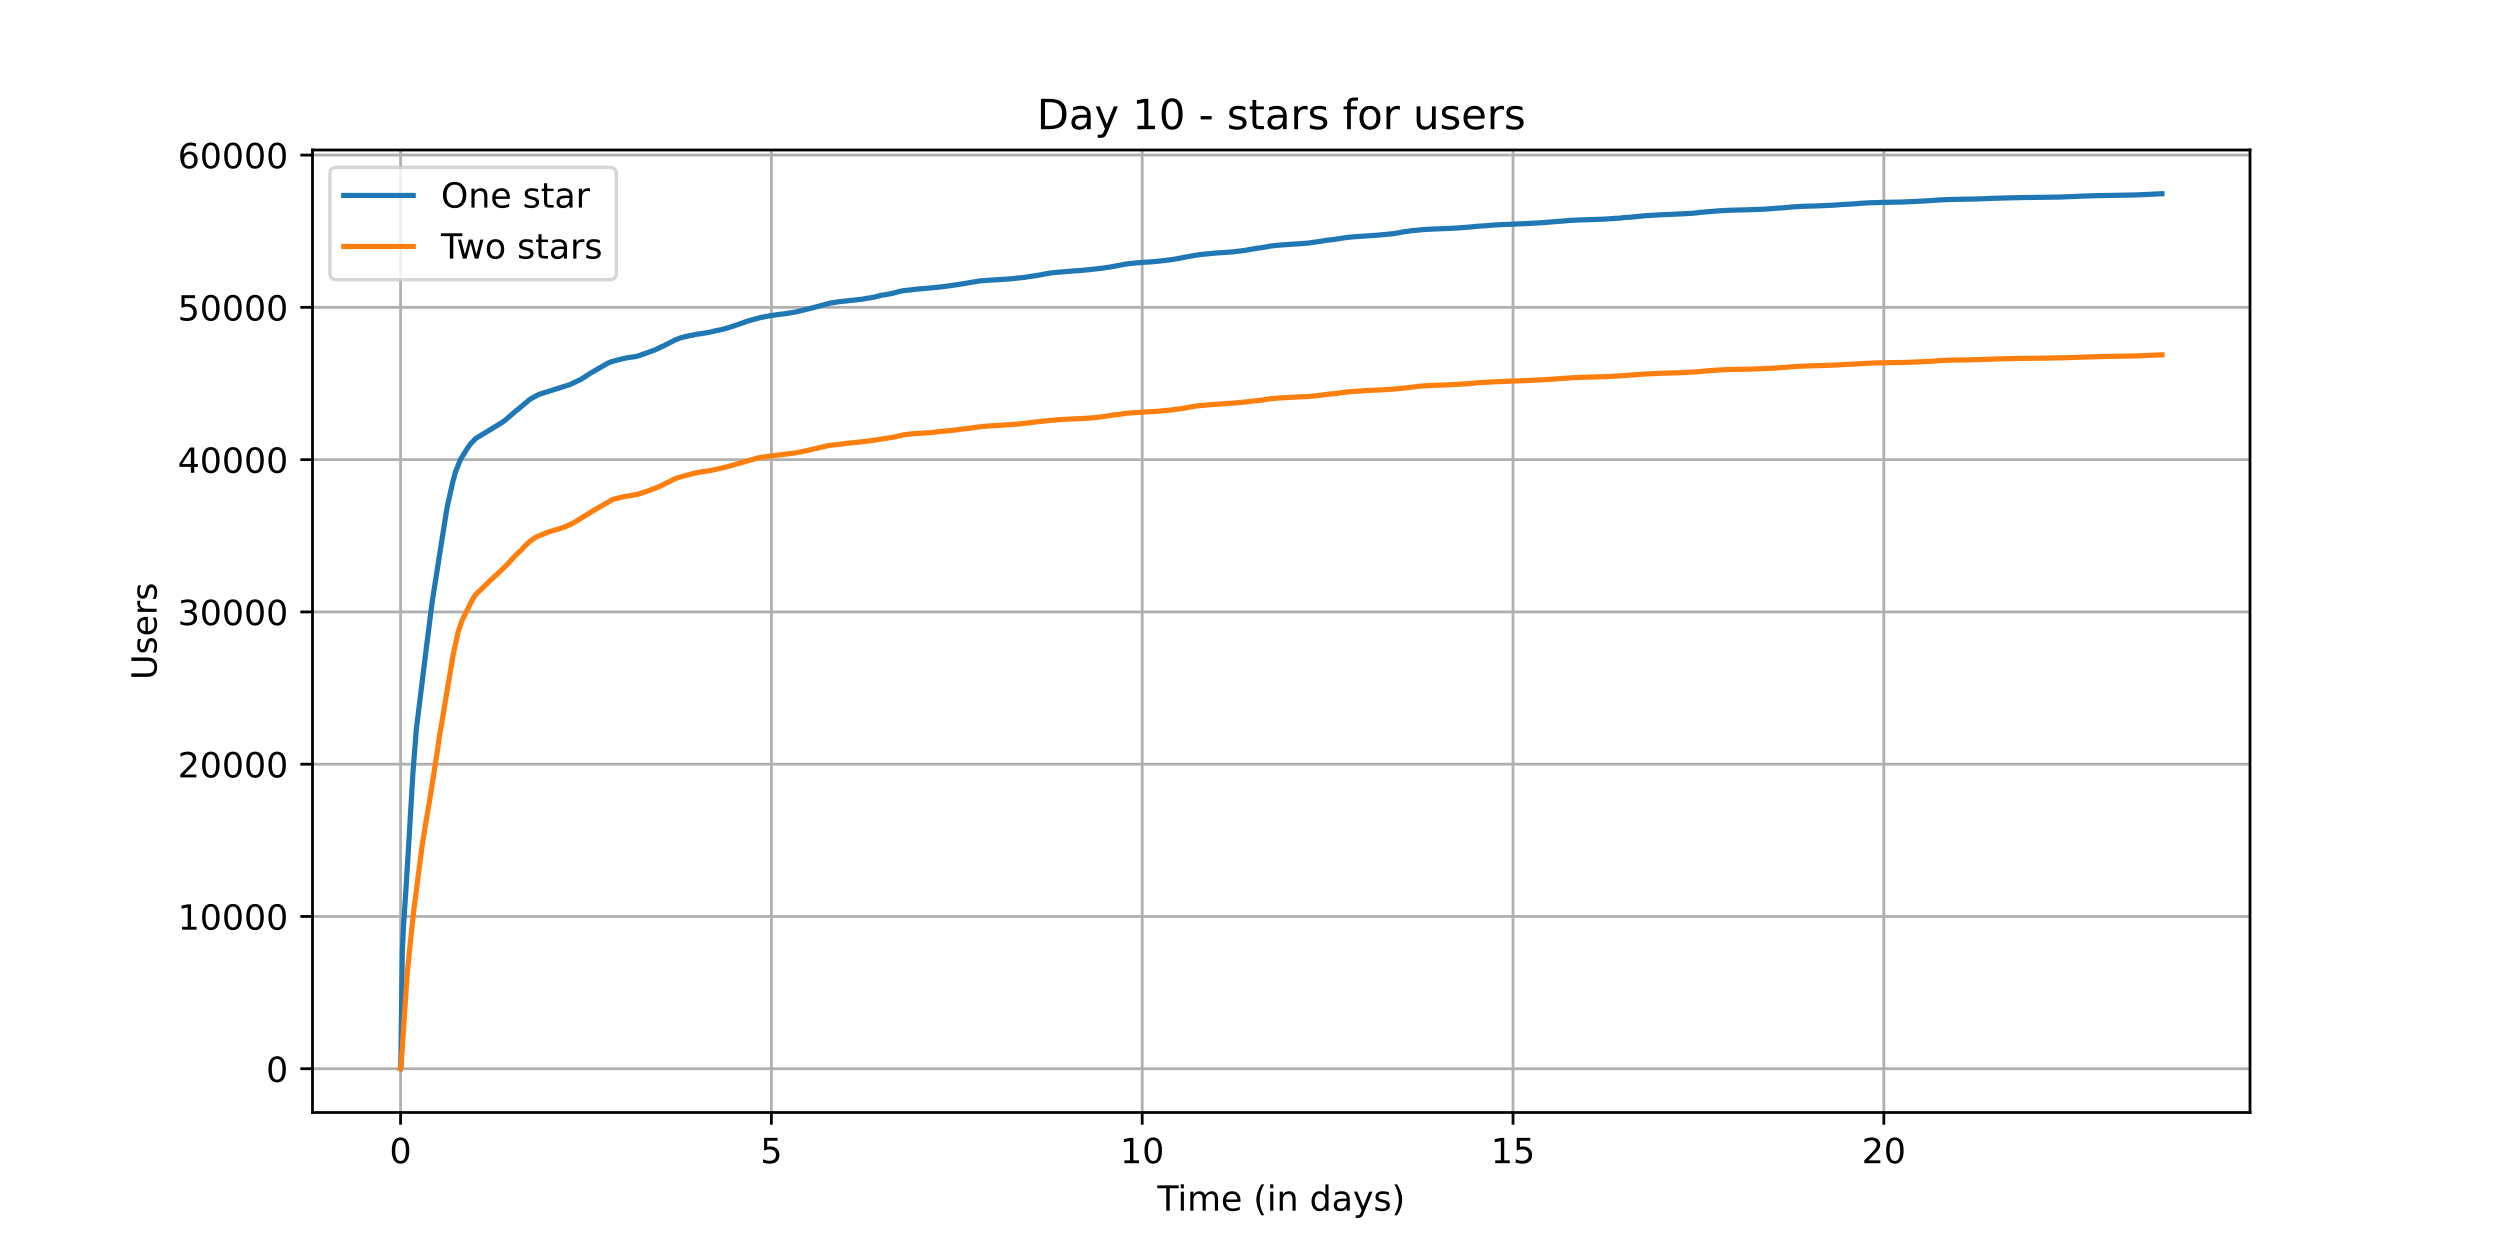 <?xml version="1.0" encoding="utf-8" standalone="no"?>
<!DOCTYPE svg PUBLIC "-//W3C//DTD SVG 1.1//EN"
  "http://www.w3.org/Graphics/SVG/1.1/DTD/svg11.dtd">
<!-- Created with matplotlib (https://matplotlib.org/) -->
<svg height="360pt" version="1.1" viewBox="0 0 720 360" width="720pt" xmlns="http://www.w3.org/2000/svg" xmlns:xlink="http://www.w3.org/1999/xlink">
 <defs>
  <style type="text/css">*{stroke-linecap:butt;stroke-linejoin:round;}</style>
 </defs>
 <g id="figure_1">
  <g id="patch_1">
   <path d="M 0 360 
L 720 360 
L 720 0 
L 0 0 
z
" style="fill:#ffffff;"/>
  </g>
  <g id="axes_1">
   <g id="patch_2">
    <path d="M 90 320.4 
L 648 320.4 
L 648 43.2 
L 90 43.2 
z
" style="fill:#ffffff;"/>
   </g>
   <g id="matplotlib.axis_1">
    <g id="xtick_1">
     <g id="line2d_1">
      <path clip-path="url(#p308993a34e)" d="M 115.364 320.4 
L 115.364 43.2 
" style="fill:none;stroke:#b0b0b0;stroke-linecap:square;stroke-width:0.8;"/>
     </g>
     <g id="line2d_2">
      <defs>
       <path d="M 0 0 
L 0 3.5 
" id="m583b9f201d" style="stroke:#000000;stroke-width:0.8;"/>
      </defs>
      <g>
       <use style="stroke:#000000;stroke-width:0.8;" x="115.364" xlink:href="#m583b9f201d" y="320.4"/>
      </g>
     </g>
     <g id="text_1">
      <!-- 0 -->
      <g transform="translate(112.182 334.998)scale(0.1 -0.1)">
       <defs>
        <path d="M 31.781 66.406 
Q 24.172 66.406 20.328 58.906 
Q 16.5 51.422 16.5 36.375 
Q 16.5 21.391 20.328 13.891 
Q 24.172 6.391 31.781 6.391 
Q 39.453 6.391 43.281 13.891 
Q 47.125 21.391 47.125 36.375 
Q 47.125 51.422 43.281 58.906 
Q 39.453 66.406 31.781 66.406 
z
M 31.781 74.219 
Q 44.047 74.219 50.516 64.516 
Q 56.984 54.828 56.984 36.375 
Q 56.984 17.969 50.516 8.266 
Q 44.047 -1.422 31.781 -1.422 
Q 19.531 -1.422 13.062 8.266 
Q 6.594 17.969 6.594 36.375 
Q 6.594 54.828 13.062 64.516 
Q 19.531 74.219 31.781 74.219 
z
" id="DejaVuSans-48"/>
       </defs>
       <use xlink:href="#DejaVuSans-48"/>
      </g>
     </g>
    </g>
    <g id="xtick_2">
     <g id="line2d_3">
      <path clip-path="url(#p308993a34e)" d="M 222.159 320.4 
L 222.159 43.2 
" style="fill:none;stroke:#b0b0b0;stroke-linecap:square;stroke-width:0.8;"/>
     </g>
     <g id="line2d_4">
      <g>
       <use style="stroke:#000000;stroke-width:0.8;" x="222.159" xlink:href="#m583b9f201d" y="320.4"/>
      </g>
     </g>
     <g id="text_2">
      <!-- 5 -->
      <g transform="translate(218.978 334.998)scale(0.1 -0.1)">
       <defs>
        <path d="M 10.797 72.906 
L 49.516 72.906 
L 49.516 64.594 
L 19.828 64.594 
L 19.828 46.734 
Q 21.969 47.469 24.109 47.828 
Q 26.266 48.188 28.422 48.188 
Q 40.625 48.188 47.75 41.5 
Q 54.891 34.812 54.891 23.391 
Q 54.891 11.625 47.562 5.094 
Q 40.234 -1.422 26.906 -1.422 
Q 22.312 -1.422 17.547 -0.641 
Q 12.797 0.141 7.719 1.703 
L 7.719 11.625 
Q 12.109 9.234 16.797 8.062 
Q 21.484 6.891 26.703 6.891 
Q 35.156 6.891 40.078 11.328 
Q 45.016 15.766 45.016 23.391 
Q 45.016 31 40.078 35.438 
Q 35.156 39.891 26.703 39.891 
Q 22.75 39.891 18.812 39.016 
Q 14.891 38.141 10.797 36.281 
z
" id="DejaVuSans-53"/>
       </defs>
       <use xlink:href="#DejaVuSans-53"/>
      </g>
     </g>
    </g>
    <g id="xtick_3">
     <g id="line2d_5">
      <path clip-path="url(#p308993a34e)" d="M 328.954 320.4 
L 328.954 43.2 
" style="fill:none;stroke:#b0b0b0;stroke-linecap:square;stroke-width:0.8;"/>
     </g>
     <g id="line2d_6">
      <g>
       <use style="stroke:#000000;stroke-width:0.8;" x="328.954" xlink:href="#m583b9f201d" y="320.4"/>
      </g>
     </g>
     <g id="text_3">
      <!-- 10 -->
      <g transform="translate(322.591 334.998)scale(0.1 -0.1)">
       <defs>
        <path d="M 12.406 8.297 
L 28.516 8.297 
L 28.516 63.922 
L 10.984 60.406 
L 10.984 69.391 
L 28.422 72.906 
L 38.281 72.906 
L 38.281 8.297 
L 54.391 8.297 
L 54.391 0 
L 12.406 0 
z
" id="DejaVuSans-49"/>
       </defs>
       <use xlink:href="#DejaVuSans-49"/>
       <use x="63.623" xlink:href="#DejaVuSans-48"/>
      </g>
     </g>
    </g>
    <g id="xtick_4">
     <g id="line2d_7">
      <path clip-path="url(#p308993a34e)" d="M 435.749 320.4 
L 435.749 43.2 
" style="fill:none;stroke:#b0b0b0;stroke-linecap:square;stroke-width:0.8;"/>
     </g>
     <g id="line2d_8">
      <g>
       <use style="stroke:#000000;stroke-width:0.8;" x="435.749" xlink:href="#m583b9f201d" y="320.4"/>
      </g>
     </g>
     <g id="text_4">
      <!-- 15 -->
      <g transform="translate(429.387 334.998)scale(0.1 -0.1)">
       <use xlink:href="#DejaVuSans-49"/>
       <use x="63.623" xlink:href="#DejaVuSans-53"/>
      </g>
     </g>
    </g>
    <g id="xtick_5">
     <g id="line2d_9">
      <path clip-path="url(#p308993a34e)" d="M 542.544 320.4 
L 542.544 43.2 
" style="fill:none;stroke:#b0b0b0;stroke-linecap:square;stroke-width:0.8;"/>
     </g>
     <g id="line2d_10">
      <g>
       <use style="stroke:#000000;stroke-width:0.8;" x="542.544" xlink:href="#m583b9f201d" y="320.4"/>
      </g>
     </g>
     <g id="text_5">
      <!-- 20 -->
      <g transform="translate(536.182 334.998)scale(0.1 -0.1)">
       <defs>
        <path d="M 19.188 8.297 
L 53.609 8.297 
L 53.609 0 
L 7.328 0 
L 7.328 8.297 
Q 12.938 14.109 22.625 23.891 
Q 32.328 33.688 34.812 36.531 
Q 39.547 41.844 41.422 45.531 
Q 43.312 49.219 43.312 52.781 
Q 43.312 58.594 39.234 62.25 
Q 35.156 65.922 28.609 65.922 
Q 23.969 65.922 18.812 64.312 
Q 13.672 62.703 7.812 59.422 
L 7.812 69.391 
Q 13.766 71.781 18.938 73 
Q 24.125 74.219 28.422 74.219 
Q 39.75 74.219 46.484 68.547 
Q 53.219 62.891 53.219 53.422 
Q 53.219 48.922 51.531 44.891 
Q 49.859 40.875 45.406 35.406 
Q 44.188 33.984 37.641 27.219 
Q 31.109 20.453 19.188 8.297 
z
" id="DejaVuSans-50"/>
       </defs>
       <use xlink:href="#DejaVuSans-50"/>
       <use x="63.623" xlink:href="#DejaVuSans-48"/>
      </g>
     </g>
    </g>
    <g id="text_6">
     <!-- Time (in days) -->
     <g transform="translate(333.327 348.677)scale(0.1 -0.1)">
      <defs>
       <path d="M -0.297 72.906 
L 61.375 72.906 
L 61.375 64.594 
L 35.5 64.594 
L 35.5 0 
L 25.594 0 
L 25.594 64.594 
L -0.297 64.594 
z
" id="DejaVuSans-84"/>
       <path d="M 9.422 54.688 
L 18.406 54.688 
L 18.406 0 
L 9.422 0 
z
M 9.422 75.984 
L 18.406 75.984 
L 18.406 64.594 
L 9.422 64.594 
z
" id="DejaVuSans-105"/>
       <path d="M 52 44.188 
Q 55.375 50.25 60.062 53.125 
Q 64.75 56 71.094 56 
Q 79.641 56 84.281 50.016 
Q 88.922 44.047 88.922 33.016 
L 88.922 0 
L 79.891 0 
L 79.891 32.719 
Q 79.891 40.578 77.094 44.375 
Q 74.312 48.188 68.609 48.188 
Q 61.625 48.188 57.562 43.547 
Q 53.516 38.922 53.516 30.906 
L 53.516 0 
L 44.484 0 
L 44.484 32.719 
Q 44.484 40.625 41.703 44.406 
Q 38.922 48.188 33.109 48.188 
Q 26.219 48.188 22.156 43.531 
Q 18.109 38.875 18.109 30.906 
L 18.109 0 
L 9.078 0 
L 9.078 54.688 
L 18.109 54.688 
L 18.109 46.188 
Q 21.188 51.219 25.484 53.609 
Q 29.781 56 35.688 56 
Q 41.656 56 45.828 52.969 
Q 50 49.953 52 44.188 
z
" id="DejaVuSans-109"/>
       <path d="M 56.203 29.594 
L 56.203 25.203 
L 14.891 25.203 
Q 15.484 15.922 20.484 11.062 
Q 25.484 6.203 34.422 6.203 
Q 39.594 6.203 44.453 7.469 
Q 49.312 8.734 54.109 11.281 
L 54.109 2.781 
Q 49.266 0.734 44.188 -0.344 
Q 39.109 -1.422 33.891 -1.422 
Q 20.797 -1.422 13.156 6.188 
Q 5.516 13.812 5.516 26.812 
Q 5.516 40.234 12.766 48.109 
Q 20.016 56 32.328 56 
Q 43.359 56 49.781 48.891 
Q 56.203 41.797 56.203 29.594 
z
M 47.219 32.234 
Q 47.125 39.594 43.094 43.984 
Q 39.062 48.391 32.422 48.391 
Q 24.906 48.391 20.391 44.141 
Q 15.875 39.891 15.188 32.172 
z
" id="DejaVuSans-101"/>
       <path id="DejaVuSans-32"/>
       <path d="M 31 75.875 
Q 24.469 64.656 21.281 53.656 
Q 18.109 42.672 18.109 31.391 
Q 18.109 20.125 21.312 9.062 
Q 24.516 -2 31 -13.188 
L 23.188 -13.188 
Q 15.875 -1.703 12.234 9.375 
Q 8.594 20.453 8.594 31.391 
Q 8.594 42.281 12.203 53.312 
Q 15.828 64.359 23.188 75.875 
z
" id="DejaVuSans-40"/>
       <path d="M 54.891 33.016 
L 54.891 0 
L 45.906 0 
L 45.906 32.719 
Q 45.906 40.484 42.875 44.328 
Q 39.844 48.188 33.797 48.188 
Q 26.516 48.188 22.312 43.547 
Q 18.109 38.922 18.109 30.906 
L 18.109 0 
L 9.078 0 
L 9.078 54.688 
L 18.109 54.688 
L 18.109 46.188 
Q 21.344 51.125 25.703 53.562 
Q 30.078 56 35.797 56 
Q 45.219 56 50.047 50.172 
Q 54.891 44.344 54.891 33.016 
z
" id="DejaVuSans-110"/>
       <path d="M 45.406 46.391 
L 45.406 75.984 
L 54.391 75.984 
L 54.391 0 
L 45.406 0 
L 45.406 8.203 
Q 42.578 3.328 38.25 0.953 
Q 33.938 -1.422 27.875 -1.422 
Q 17.969 -1.422 11.734 6.484 
Q 5.516 14.406 5.516 27.297 
Q 5.516 40.188 11.734 48.094 
Q 17.969 56 27.875 56 
Q 33.938 56 38.25 53.625 
Q 42.578 51.266 45.406 46.391 
z
M 14.797 27.297 
Q 14.797 17.391 18.875 11.75 
Q 22.953 6.109 30.078 6.109 
Q 37.203 6.109 41.297 11.75 
Q 45.406 17.391 45.406 27.297 
Q 45.406 37.203 41.297 42.844 
Q 37.203 48.484 30.078 48.484 
Q 22.953 48.484 18.875 42.844 
Q 14.797 37.203 14.797 27.297 
z
" id="DejaVuSans-100"/>
       <path d="M 34.281 27.484 
Q 23.391 27.484 19.188 25 
Q 14.984 22.516 14.984 16.5 
Q 14.984 11.719 18.141 8.906 
Q 21.297 6.109 26.703 6.109 
Q 34.188 6.109 38.703 11.406 
Q 43.219 16.703 43.219 25.484 
L 43.219 27.484 
z
M 52.203 31.203 
L 52.203 0 
L 43.219 0 
L 43.219 8.297 
Q 40.141 3.328 35.547 0.953 
Q 30.953 -1.422 24.312 -1.422 
Q 15.922 -1.422 10.953 3.297 
Q 6 8.016 6 15.922 
Q 6 25.141 12.172 29.828 
Q 18.359 34.516 30.609 34.516 
L 43.219 34.516 
L 43.219 35.406 
Q 43.219 41.609 39.141 45 
Q 35.062 48.391 27.688 48.391 
Q 23 48.391 18.547 47.266 
Q 14.109 46.141 10.016 43.891 
L 10.016 52.203 
Q 14.938 54.109 19.578 55.047 
Q 24.219 56 28.609 56 
Q 40.484 56 46.344 49.844 
Q 52.203 43.703 52.203 31.203 
z
" id="DejaVuSans-97"/>
       <path d="M 32.172 -5.078 
Q 28.375 -14.844 24.75 -17.812 
Q 21.141 -20.797 15.094 -20.797 
L 7.906 -20.797 
L 7.906 -13.281 
L 13.188 -13.281 
Q 16.891 -13.281 18.938 -11.516 
Q 21 -9.766 23.484 -3.219 
L 25.094 0.875 
L 2.984 54.688 
L 12.5 54.688 
L 29.594 11.922 
L 46.688 54.688 
L 56.203 54.688 
z
" id="DejaVuSans-121"/>
       <path d="M 44.281 53.078 
L 44.281 44.578 
Q 40.484 46.531 36.375 47.5 
Q 32.281 48.484 27.875 48.484 
Q 21.188 48.484 17.844 46.438 
Q 14.5 44.391 14.5 40.281 
Q 14.5 37.156 16.891 35.375 
Q 19.281 33.594 26.516 31.984 
L 29.594 31.297 
Q 39.156 29.25 43.188 25.516 
Q 47.219 21.781 47.219 15.094 
Q 47.219 7.469 41.188 3.016 
Q 35.156 -1.422 24.609 -1.422 
Q 20.219 -1.422 15.453 -0.562 
Q 10.688 0.297 5.422 2 
L 5.422 11.281 
Q 10.406 8.688 15.234 7.391 
Q 20.062 6.109 24.812 6.109 
Q 31.156 6.109 34.562 8.281 
Q 37.984 10.453 37.984 14.406 
Q 37.984 18.062 35.516 20.016 
Q 33.062 21.969 24.703 23.781 
L 21.578 24.516 
Q 13.234 26.266 9.516 29.906 
Q 5.812 33.547 5.812 39.891 
Q 5.812 47.609 11.281 51.797 
Q 16.75 56 26.812 56 
Q 31.781 56 36.172 55.266 
Q 40.578 54.547 44.281 53.078 
z
" id="DejaVuSans-115"/>
       <path d="M 8.016 75.875 
L 15.828 75.875 
Q 23.141 64.359 26.781 53.312 
Q 30.422 42.281 30.422 31.391 
Q 30.422 20.453 26.781 9.375 
Q 23.141 -1.703 15.828 -13.188 
L 8.016 -13.188 
Q 14.5 -2 17.703 9.062 
Q 20.906 20.125 20.906 31.391 
Q 20.906 42.672 17.703 53.656 
Q 14.5 64.656 8.016 75.875 
z
" id="DejaVuSans-41"/>
      </defs>
      <use xlink:href="#DejaVuSans-84"/>
      <use x="57.959" xlink:href="#DejaVuSans-105"/>
      <use x="85.742" xlink:href="#DejaVuSans-109"/>
      <use x="183.154" xlink:href="#DejaVuSans-101"/>
      <use x="244.678" xlink:href="#DejaVuSans-32"/>
      <use x="276.465" xlink:href="#DejaVuSans-40"/>
      <use x="315.479" xlink:href="#DejaVuSans-105"/>
      <use x="343.262" xlink:href="#DejaVuSans-110"/>
      <use x="406.641" xlink:href="#DejaVuSans-32"/>
      <use x="438.428" xlink:href="#DejaVuSans-100"/>
      <use x="501.904" xlink:href="#DejaVuSans-97"/>
      <use x="563.184" xlink:href="#DejaVuSans-121"/>
      <use x="622.363" xlink:href="#DejaVuSans-115"/>
      <use x="674.463" xlink:href="#DejaVuSans-41"/>
     </g>
    </g>
   </g>
   <g id="matplotlib.axis_2">
    <g id="ytick_1">
     <g id="line2d_11">
      <path clip-path="url(#p308993a34e)" d="M 90 307.8 
L 648 307.8 
" style="fill:none;stroke:#b0b0b0;stroke-linecap:square;stroke-width:0.8;"/>
     </g>
     <g id="line2d_12">
      <defs>
       <path d="M 0 0 
L -3.5 0 
" id="md555e254e6" style="stroke:#000000;stroke-width:0.8;"/>
      </defs>
      <g>
       <use style="stroke:#000000;stroke-width:0.8;" x="90" xlink:href="#md555e254e6" y="307.8"/>
      </g>
     </g>
     <g id="text_7">
      <!-- 0 -->
      <g transform="translate(76.638 311.599)scale(0.1 -0.1)">
       <use xlink:href="#DejaVuSans-48"/>
      </g>
     </g>
    </g>
    <g id="ytick_2">
     <g id="line2d_13">
      <path clip-path="url(#p308993a34e)" d="M 90 263.943 
L 648 263.943 
" style="fill:none;stroke:#b0b0b0;stroke-linecap:square;stroke-width:0.8;"/>
     </g>
     <g id="line2d_14">
      <g>
       <use style="stroke:#000000;stroke-width:0.8;" x="90" xlink:href="#md555e254e6" y="263.943"/>
      </g>
     </g>
     <g id="text_8">
      <!-- 10000 -->
      <g transform="translate(51.188 267.743)scale(0.1 -0.1)">
       <use xlink:href="#DejaVuSans-49"/>
       <use x="63.623" xlink:href="#DejaVuSans-48"/>
       <use x="127.246" xlink:href="#DejaVuSans-48"/>
       <use x="190.869" xlink:href="#DejaVuSans-48"/>
       <use x="254.492" xlink:href="#DejaVuSans-48"/>
      </g>
     </g>
    </g>
    <g id="ytick_3">
     <g id="line2d_15">
      <path clip-path="url(#p308993a34e)" d="M 90 220.087 
L 648 220.087 
" style="fill:none;stroke:#b0b0b0;stroke-linecap:square;stroke-width:0.8;"/>
     </g>
     <g id="line2d_16">
      <g>
       <use style="stroke:#000000;stroke-width:0.8;" x="90" xlink:href="#md555e254e6" y="220.087"/>
      </g>
     </g>
     <g id="text_9">
      <!-- 20000 -->
      <g transform="translate(51.188 223.886)scale(0.1 -0.1)">
       <use xlink:href="#DejaVuSans-50"/>
       <use x="63.623" xlink:href="#DejaVuSans-48"/>
       <use x="127.246" xlink:href="#DejaVuSans-48"/>
       <use x="190.869" xlink:href="#DejaVuSans-48"/>
       <use x="254.492" xlink:href="#DejaVuSans-48"/>
      </g>
     </g>
    </g>
    <g id="ytick_4">
     <g id="line2d_17">
      <path clip-path="url(#p308993a34e)" d="M 90 176.23 
L 648 176.23 
" style="fill:none;stroke:#b0b0b0;stroke-linecap:square;stroke-width:0.8;"/>
     </g>
     <g id="line2d_18">
      <g>
       <use style="stroke:#000000;stroke-width:0.8;" x="90" xlink:href="#md555e254e6" y="176.23"/>
      </g>
     </g>
     <g id="text_10">
      <!-- 30000 -->
      <g transform="translate(51.188 180.029)scale(0.1 -0.1)">
       <defs>
        <path d="M 40.578 39.312 
Q 47.656 37.797 51.625 33 
Q 55.609 28.219 55.609 21.188 
Q 55.609 10.406 48.188 4.484 
Q 40.766 -1.422 27.094 -1.422 
Q 22.516 -1.422 17.656 -0.516 
Q 12.797 0.391 7.625 2.203 
L 7.625 11.719 
Q 11.719 9.328 16.594 8.109 
Q 21.484 6.891 26.812 6.891 
Q 36.078 6.891 40.938 10.547 
Q 45.797 14.203 45.797 21.188 
Q 45.797 27.641 41.281 31.266 
Q 36.766 34.906 28.719 34.906 
L 20.219 34.906 
L 20.219 43.016 
L 29.109 43.016 
Q 36.375 43.016 40.234 45.922 
Q 44.094 48.828 44.094 54.297 
Q 44.094 59.906 40.109 62.906 
Q 36.141 65.922 28.719 65.922 
Q 24.656 65.922 20.016 65.031 
Q 15.375 64.156 9.812 62.312 
L 9.812 71.094 
Q 15.438 72.656 20.344 73.438 
Q 25.25 74.219 29.594 74.219 
Q 40.828 74.219 47.359 69.109 
Q 53.906 64.016 53.906 55.328 
Q 53.906 49.266 50.438 45.094 
Q 46.969 40.922 40.578 39.312 
z
" id="DejaVuSans-51"/>
       </defs>
       <use xlink:href="#DejaVuSans-51"/>
       <use x="63.623" xlink:href="#DejaVuSans-48"/>
       <use x="127.246" xlink:href="#DejaVuSans-48"/>
       <use x="190.869" xlink:href="#DejaVuSans-48"/>
       <use x="254.492" xlink:href="#DejaVuSans-48"/>
      </g>
     </g>
    </g>
    <g id="ytick_5">
     <g id="line2d_19">
      <path clip-path="url(#p308993a34e)" d="M 90 132.374 
L 648 132.374 
" style="fill:none;stroke:#b0b0b0;stroke-linecap:square;stroke-width:0.8;"/>
     </g>
     <g id="line2d_20">
      <g>
       <use style="stroke:#000000;stroke-width:0.8;" x="90" xlink:href="#md555e254e6" y="132.374"/>
      </g>
     </g>
     <g id="text_11">
      <!-- 40000 -->
      <g transform="translate(51.188 136.173)scale(0.1 -0.1)">
       <defs>
        <path d="M 37.797 64.312 
L 12.891 25.391 
L 37.797 25.391 
z
M 35.203 72.906 
L 47.609 72.906 
L 47.609 25.391 
L 58.016 25.391 
L 58.016 17.188 
L 47.609 17.188 
L 47.609 0 
L 37.797 0 
L 37.797 17.188 
L 4.891 17.188 
L 4.891 26.703 
z
" id="DejaVuSans-52"/>
       </defs>
       <use xlink:href="#DejaVuSans-52"/>
       <use x="63.623" xlink:href="#DejaVuSans-48"/>
       <use x="127.246" xlink:href="#DejaVuSans-48"/>
       <use x="190.869" xlink:href="#DejaVuSans-48"/>
       <use x="254.492" xlink:href="#DejaVuSans-48"/>
      </g>
     </g>
    </g>
    <g id="ytick_6">
     <g id="line2d_21">
      <path clip-path="url(#p308993a34e)" d="M 90 88.517 
L 648 88.517 
" style="fill:none;stroke:#b0b0b0;stroke-linecap:square;stroke-width:0.8;"/>
     </g>
     <g id="line2d_22">
      <g>
       <use style="stroke:#000000;stroke-width:0.8;" x="90" xlink:href="#md555e254e6" y="88.517"/>
      </g>
     </g>
     <g id="text_12">
      <!-- 50000 -->
      <g transform="translate(51.188 92.316)scale(0.1 -0.1)">
       <use xlink:href="#DejaVuSans-53"/>
       <use x="63.623" xlink:href="#DejaVuSans-48"/>
       <use x="127.246" xlink:href="#DejaVuSans-48"/>
       <use x="190.869" xlink:href="#DejaVuSans-48"/>
       <use x="254.492" xlink:href="#DejaVuSans-48"/>
      </g>
     </g>
    </g>
    <g id="ytick_7">
     <g id="line2d_23">
      <path clip-path="url(#p308993a34e)" d="M 90 44.66 
L 648 44.66 
" style="fill:none;stroke:#b0b0b0;stroke-linecap:square;stroke-width:0.8;"/>
     </g>
     <g id="line2d_24">
      <g>
       <use style="stroke:#000000;stroke-width:0.8;" x="90" xlink:href="#md555e254e6" y="44.66"/>
      </g>
     </g>
     <g id="text_13">
      <!-- 60000 -->
      <g transform="translate(51.188 48.46)scale(0.1 -0.1)">
       <defs>
        <path d="M 33.016 40.375 
Q 26.375 40.375 22.484 35.828 
Q 18.609 31.297 18.609 23.391 
Q 18.609 15.531 22.484 10.953 
Q 26.375 6.391 33.016 6.391 
Q 39.656 6.391 43.531 10.953 
Q 47.406 15.531 47.406 23.391 
Q 47.406 31.297 43.531 35.828 
Q 39.656 40.375 33.016 40.375 
z
M 52.594 71.297 
L 52.594 62.312 
Q 48.875 64.062 45.094 64.984 
Q 41.312 65.922 37.594 65.922 
Q 27.828 65.922 22.672 59.328 
Q 17.531 52.734 16.797 39.406 
Q 19.672 43.656 24.016 45.922 
Q 28.375 48.188 33.594 48.188 
Q 44.578 48.188 50.953 41.516 
Q 57.328 34.859 57.328 23.391 
Q 57.328 12.156 50.688 5.359 
Q 44.047 -1.422 33.016 -1.422 
Q 20.359 -1.422 13.672 8.266 
Q 6.984 17.969 6.984 36.375 
Q 6.984 53.656 15.188 63.938 
Q 23.391 74.219 37.203 74.219 
Q 40.922 74.219 44.703 73.484 
Q 48.484 72.75 52.594 71.297 
z
" id="DejaVuSans-54"/>
       </defs>
       <use xlink:href="#DejaVuSans-54"/>
       <use x="63.623" xlink:href="#DejaVuSans-48"/>
       <use x="127.246" xlink:href="#DejaVuSans-48"/>
       <use x="190.869" xlink:href="#DejaVuSans-48"/>
       <use x="254.492" xlink:href="#DejaVuSans-48"/>
      </g>
     </g>
    </g>
    <g id="text_14">
     <!-- Users -->
     <g transform="translate(45.108 195.801)rotate(-90)scale(0.1 -0.1)">
      <defs>
       <path d="M 8.688 72.906 
L 18.609 72.906 
L 18.609 28.609 
Q 18.609 16.891 22.844 11.734 
Q 27.094 6.594 36.625 6.594 
Q 46.094 6.594 50.344 11.734 
Q 54.594 16.891 54.594 28.609 
L 54.594 72.906 
L 64.5 72.906 
L 64.5 27.391 
Q 64.5 13.141 57.438 5.859 
Q 50.391 -1.422 36.625 -1.422 
Q 22.797 -1.422 15.734 5.859 
Q 8.688 13.141 8.688 27.391 
z
" id="DejaVuSans-85"/>
       <path d="M 41.109 46.297 
Q 39.594 47.172 37.812 47.578 
Q 36.031 48 33.891 48 
Q 26.266 48 22.188 43.047 
Q 18.109 38.094 18.109 28.812 
L 18.109 0 
L 9.078 0 
L 9.078 54.688 
L 18.109 54.688 
L 18.109 46.188 
Q 20.953 51.172 25.484 53.578 
Q 30.031 56 36.531 56 
Q 37.453 56 38.578 55.875 
Q 39.703 55.766 41.062 55.516 
z
" id="DejaVuSans-114"/>
      </defs>
      <use xlink:href="#DejaVuSans-85"/>
      <use x="73.193" xlink:href="#DejaVuSans-115"/>
      <use x="125.293" xlink:href="#DejaVuSans-101"/>
      <use x="186.816" xlink:href="#DejaVuSans-114"/>
      <use x="227.93" xlink:href="#DejaVuSans-115"/>
     </g>
    </g>
   </g>
   <g id="line2d_25">
    <path clip-path="url(#p308993a34e)" d="M 115.364 307.8 
L 115.404 307.712 
L 115.448 305.748 
L 115.86 274.258 
L 116.213 266.759 
L 116.889 256.589 
L 117.833 241.037 
L 118.939 222.402 
L 119.898 210.074 
L 122.956 185.234 
L 123.162 183.651 
L 124.502 173.108 
L 128.693 146.539 
L 128.885 145.557 
L 130.429 138.667 
L 131.21 135.843 
L 132.577 132.439 
L 132.695 132.198 
L 134.107 129.918 
L 134.548 129.22 
L 135.284 128.137 
L 135.857 127.475 
L 136.151 127.177 
L 136.327 127.023 
L 136.93 126.33 
L 144.108 121.962 
L 144.328 121.826 
L 144.637 121.62 
L 144.887 121.431 
L 145.254 121.212 
L 148.782 118.173 
L 148.958 118.063 
L 149.487 117.647 
L 149.649 117.497 
L 152.502 115.103 
L 152.664 115.015 
L 152.869 114.844 
L 154.973 113.704 
L 155.237 113.599 
L 155.796 113.384 
L 156.222 113.278 
L 156.399 113.208 
L 164.088 110.783 
L 165.131 110.283 
L 165.91 109.941 
L 166.234 109.73 
L 166.91 109.454 
L 167.16 109.349 
L 169.483 107.849 
L 169.791 107.638 
L 169.924 107.538 
L 170.188 107.393 
L 175.039 104.604 
L 175.994 104.213 
L 176.2 104.134 
L 179.523 103.266 
L 180.082 103.161 
L 180.405 103.091 
L 180.905 102.985 
L 181.184 102.946 
L 181.904 102.845 
L 182.801 102.74 
L 183.139 102.665 
L 183.58 102.556 
L 183.757 102.512 
L 186.02 101.718 
L 186.52 101.542 
L 186.873 101.433 
L 187.946 101.007 
L 188.225 100.902 
L 188.608 100.801 
L 188.77 100.722 
L 188.961 100.613 
L 189.652 100.293 
L 190.24 100.003 
L 190.607 99.819 
L 191.489 99.45 
L 191.798 99.249 
L 192.43 98.951 
L 192.856 98.714 
L 194.106 98.095 
L 194.311 97.99 
L 194.605 97.867 
L 195.443 97.512 
L 195.679 97.402 
L 196.046 97.293 
L 196.399 97.209 
L 196.84 97.104 
L 197.104 97.008 
L 198.648 96.657 
L 199.398 96.552 
L 199.809 96.429 
L 200.368 96.323 
L 200.559 96.288 
L 201.235 96.179 
L 201.514 96.139 
L 202.308 96.034 
L 202.587 95.995 
L 203.513 95.828 
L 204.16 95.718 
L 205.895 95.31 
L 206.453 95.201 
L 207.806 94.916 
L 208.293 94.806 
L 208.69 94.692 
L 209.028 94.582 
L 209.484 94.438 
L 209.954 94.328 
L 212.629 93.429 
L 212.923 93.311 
L 213.247 93.201 
L 215.158 92.53 
L 215.379 92.438 
L 218.717 91.548 
L 219.07 91.438 
L 219.937 91.289 
L 220.393 91.184 
L 220.702 91.122 
L 221.378 91.021 
L 221.642 90.929 
L 222.598 90.819 
L 222.848 90.793 
L 223.48 90.688 
L 223.701 90.64 
L 224.407 90.539 
L 225.497 90.429 
L 226.277 90.311 
L 227.041 90.197 
L 227.702 90.096 
L 227.923 90.048 
L 228.673 89.938 
L 229.246 89.837 
L 229.408 89.802 
L 229.805 89.692 
L 231.819 89.201 
L 232.201 89.096 
L 232.583 88.995 
L 233.979 88.688 
L 234.347 88.583 
L 234.803 88.434 
L 235.288 88.324 
L 239.244 87.25 
L 240.17 87.14 
L 240.479 87.083 
L 241.038 86.978 
L 241.303 86.947 
L 242.096 86.837 
L 242.684 86.776 
L 243.86 86.666 
L 244.61 86.557 
L 245.8 86.447 
L 246.344 86.399 
L 247.241 86.289 
L 247.829 86.228 
L 248.564 86.127 
L 248.77 86.083 
L 249.255 85.982 
L 249.461 85.934 
L 250.386 85.824 
L 251.534 85.601 
L 252.092 85.495 
L 252.431 85.416 
L 252.798 85.307 
L 253.033 85.241 
L 253.415 85.131 
L 253.754 85.052 
L 254.533 84.943 
L 255.577 84.75 
L 256.268 84.644 
L 256.459 84.614 
L 256.901 84.504 
L 259.503 83.838 
L 260.489 83.662 
L 261.68 83.557 
L 261.93 83.531 
L 262.709 83.421 
L 263.341 83.346 
L 264.252 83.237 
L 264.752 83.202 
L 266.09 83.092 
L 266.59 83.057 
L 267.767 82.947 
L 268.017 82.925 
L 269.281 82.816 
L 269.928 82.737 
L 270.987 82.627 
L 271.545 82.574 
L 272.28 82.465 
L 272.986 82.368 
L 273.809 82.259 
L 274.647 82.123 
L 275.47 82.017 
L 275.735 81.982 
L 276.337 81.873 
L 276.617 81.833 
L 277.381 81.724 
L 277.719 81.649 
L 278.44 81.548 
L 278.955 81.439 
L 279.234 81.399 
L 280.146 81.237 
L 280.955 81.132 
L 281.279 81.066 
L 281.941 80.956 
L 282.646 80.86 
L 284.204 80.75 
L 284.439 80.732 
L 286.115 80.623 
L 286.585 80.597 
L 288.232 80.487 
L 288.482 80.465 
L 290.524 80.355 
L 291.142 80.285 
L 292.348 80.175 
L 293.038 80.083 
L 294.112 79.974 
L 294.582 79.947 
L 295.302 79.838 
L 296.154 79.693 
L 296.845 79.588 
L 297.095 79.562 
L 297.816 79.452 
L 298.639 79.316 
L 299.433 79.211 
L 299.625 79.154 
L 300.213 79.053 
L 300.448 78.983 
L 301.066 78.873 
L 301.948 78.724 
L 302.669 78.619 
L 302.963 78.57 
L 304.095 78.461 
L 304.683 78.399 
L 306.154 78.29 
L 306.742 78.228 
L 308.168 78.127 
L 308.373 78.092 
L 309.741 77.983 
L 310.182 77.965 
L 311.769 77.855 
L 312.416 77.777 
L 313.724 77.667 
L 314.489 77.553 
L 315.665 77.448 
L 315.959 77.399 
L 316.561 77.334 
L 317.561 77.224 
L 318.399 77.084 
L 319.325 76.974 
L 319.619 76.926 
L 320.178 76.816 
L 320.486 76.759 
L 321.074 76.649 
L 322.118 76.456 
L 322.721 76.347 
L 323.911 76.101 
L 324.69 75.996 
L 324.97 75.956 
L 325.602 75.882 
L 326.66 75.772 
L 327.248 75.711 
L 328.748 75.601 
L 329.35 75.535 
L 331.496 75.43 
L 331.775 75.391 
L 333.157 75.281 
L 333.804 75.202 
L 334.598 75.097 
L 334.789 75.071 
L 335.362 75.014 
L 336.42 74.904 
L 337.126 74.807 
L 337.92 74.698 
L 338.875 74.522 
L 339.537 74.413 
L 340.698 74.185 
L 341.11 74.079 
L 341.419 74.018 
L 342.227 73.908 
L 342.58 73.821 
L 343.183 73.711 
L 344.109 73.549 
L 344.991 73.439 
L 345.329 73.36 
L 346.225 73.255 
L 346.49 73.224 
L 347.695 73.115 
L 347.945 73.088 
L 349.077 72.979 
L 349.636 72.926 
L 350.738 72.816 
L 351.165 72.803 
L 352.899 72.694 
L 353.34 72.676 
L 354.707 72.566 
L 354.913 72.549 
L 357.53 72.251 
L 357.824 72.202 
L 358.677 72.093 
L 359.676 71.904 
L 360.235 71.795 
L 361.073 71.659 
L 361.837 71.549 
L 362.175 71.474 
L 363.087 71.365 
L 363.293 71.325 
L 364.087 71.202 
L 364.705 71.093 
L 365.719 70.9 
L 366.572 70.79 
L 366.851 70.751 
L 367.425 70.694 
L 368.572 70.584 
L 369.086 70.545 
L 370.615 70.435 
L 371.13 70.395 
L 372.893 70.286 
L 373.378 70.255 
L 375.069 70.145 
L 375.628 70.093 
L 376.965 69.983 
L 377.715 69.874 
L 378.523 69.764 
L 379.39 69.615 
L 380.243 69.505 
L 381.051 69.378 
L 381.654 69.273 
L 381.963 69.211 
L 382.992 69.102 
L 383.536 69.053 
L 384.33 68.944 
L 385.153 68.812 
L 385.874 68.703 
L 386.212 68.624 
L 387.079 68.514 
L 387.388 68.457 
L 388.168 68.347 
L 388.653 68.317 
L 389.814 68.207 
L 390.329 68.168 
L 391.873 68.058 
L 392.299 68.045 
L 393.563 67.935 
L 394.019 67.913 
L 395.665 67.804 
L 396.15 67.773 
L 397.546 67.663 
L 398.164 67.593 
L 399.487 67.483 
L 400.131 67.404 
L 401.189 67.295 
L 401.924 67.19 
L 402.63 67.08 
L 403.835 66.83 
L 404.555 66.725 
L 404.82 66.694 
L 405.452 66.619 
L 406.084 66.51 
L 406.378 66.462 
L 406.981 66.396 
L 408.393 66.286 
L 408.702 66.229 
L 409.981 66.119 
L 410.466 66.089 
L 412.437 65.979 
L 412.892 65.957 
L 415.671 65.848 
L 416.082 65.839 
L 418.331 65.729 
L 418.802 65.703 
L 420.624 65.593 
L 421.124 65.558 
L 422.447 65.448 
L 422.947 65.413 
L 424.196 65.304 
L 424.446 65.277 
L 425.416 65.168 
L 425.901 65.137 
L 427.474 65.027 
L 427.886 65.019 
L 429.106 64.909 
L 429.665 64.856 
L 431.342 64.747 
L 431.827 64.716 
L 434.826 64.606 
L 435.311 64.576 
L 437.677 64.466 
L 438.118 64.449 
L 440.559 64.339 
L 440.809 64.313 
L 443.087 64.203 
L 443.557 64.177 
L 444.983 64.067 
L 445.483 64.032 
L 446.703 63.927 
L 446.879 63.905 
L 448.305 63.795 
L 448.82 63.756 
L 450.349 63.646 
L 450.893 63.598 
L 451.967 63.488 
L 452.423 63.466 
L 454.598 63.356 
L 455.039 63.339 
L 458.743 63.229 
L 459.184 63.212 
L 462.124 63.102 
L 462.609 63.071 
L 464.182 62.962 
L 464.726 62.914 
L 466.769 62.804 
L 467.622 62.659 
L 469.577 62.55 
L 470.151 62.493 
L 471.356 62.383 
L 471.974 62.313 
L 473.017 62.203 
L 473.267 62.181 
L 473.884 62.111 
L 475.869 62.001 
L 476.339 61.975 
L 478.279 61.865 
L 478.794 61.826 
L 481.763 61.716 
L 482.248 61.686 
L 484.498 61.576 
L 484.91 61.567 
L 486.732 61.458 
L 487.203 61.431 
L 488.467 61.326 
L 488.732 61.291 
L 489.555 61.181 
L 490.084 61.137 
L 491.363 61.028 
L 491.981 60.958 
L 493.612 60.848 
L 494.186 60.791 
L 495.612 60.681 
L 496.097 60.651 
L 498.581 60.541 
L 499.007 60.528 
L 503.285 60.418 
L 503.726 60.401 
L 506.799 60.295 
L 507.034 60.282 
L 509.225 60.173 
L 509.798 60.115 
L 511.062 60.006 
L 511.577 59.966 
L 513.504 59.857 
L 513.769 59.822 
L 515.092 59.716 
L 515.357 59.681 
L 516.342 59.572 
L 516.754 59.563 
L 518.532 59.462 
L 518.723 59.431 
L 522.752 59.322 
L 523.193 59.304 
L 525.912 59.195 
L 526.368 59.173 
L 528.499 59.063 
L 529.029 59.019 
L 530.425 58.909 
L 530.91 58.879 
L 533.012 58.773 
L 533.248 58.756 
L 534.983 58.646 
L 535.615 58.572 
L 537.468 58.462 
L 537.968 58.427 
L 541.408 58.317 
L 541.864 58.295 
L 547.833 58.186 
L 548.068 58.168 
L 550.611 58.059 
L 551.052 58.041 
L 553.154 57.931 
L 553.595 57.914 
L 555.522 57.804 
L 556.051 57.76 
L 557.536 57.655 
L 557.786 57.633 
L 559.801 57.524 
L 560.271 57.497 
L 564.358 57.388 
L 564.755 57.383 
L 570.297 57.274 
L 570.782 57.243 
L 573.501 57.133 
L 573.928 57.12 
L 577.603 57.015 
L 577.839 56.997 
L 583.19 56.888 
L 583.602 56.879 
L 592.819 56.769 
L 593.245 56.756 
L 595.877 56.646 
L 596.333 56.625 
L 598.891 56.515 
L 599.362 56.489 
L 602.877 56.379 
L 603.332 56.357 
L 609.786 56.247 
L 610.197 56.239 
L 615.505 56.129 
L 615.976 56.103 
L 618.622 55.993 
L 619.107 55.962 
L 621.357 55.853 
L 621.843 55.822 
L 622.636 55.8 
L 622.636 55.8 
" style="fill:none;stroke:#1f77b4;stroke-linecap:square;stroke-width:1.5;"/>
   </g>
   <g id="line2d_26">
    <path clip-path="url(#p308993a34e)" d="M 115.364 307.8 
L 115.448 307.717 
L 115.581 306.09 
L 117.243 280.868 
L 118.039 272.732 
L 118.245 270.846 
L 119.102 262.759 
L 121.515 243.989 
L 121.677 242.919 
L 122.647 236.967 
L 123.679 230.814 
L 124.09 228.275 
L 125.664 218.17 
L 125.958 216.263 
L 126.708 211.158 
L 127.149 208.671 
L 130.371 189.361 
L 130.812 187.194 
L 131.974 181.901 
L 133.078 178.682 
L 135.739 173.331 
L 135.989 172.875 
L 136.342 172.226 
L 136.518 171.919 
L 136.724 171.616 
L 137.063 171.156 
L 137.842 170.389 
L 138.415 169.924 
L 139.606 168.682 
L 139.797 168.511 
L 142.208 166.227 
L 142.722 165.77 
L 142.957 165.591 
L 145.504 163.152 
L 145.871 162.797 
L 147.856 160.622 
L 148.032 160.389 
L 149.782 158.696 
L 150.046 158.499 
L 150.311 158.218 
L 150.899 157.521 
L 151.105 157.359 
L 151.384 157.065 
L 151.487 156.955 
L 152.164 156.315 
L 152.325 156.17 
L 152.531 155.99 
L 153.399 155.341 
L 154.105 154.859 
L 154.531 154.626 
L 154.781 154.495 
L 155.855 154.065 
L 156.384 153.872 
L 157.09 153.548 
L 158.265 153.083 
L 158.471 153.039 
L 158.927 152.929 
L 159.397 152.771 
L 159.794 152.666 
L 160.264 152.508 
L 160.661 152.403 
L 161.102 152.267 
L 161.455 152.157 
L 161.925 152.004 
L 162.265 151.894 
L 163.279 151.482 
L 164.176 151.07 
L 164.911 150.745 
L 165.205 150.565 
L 170.129 147.53 
L 170.35 147.386 
L 170.732 147.158 
L 176.406 143.873 
L 176.758 143.768 
L 177.023 143.675 
L 178.713 143.281 
L 179.081 143.171 
L 180.258 142.93 
L 181.052 142.82 
L 181.963 142.658 
L 182.493 142.548 
L 183.257 142.434 
L 183.757 142.325 
L 183.992 142.255 
L 186.829 141.307 
L 187.079 141.228 
L 188.446 140.702 
L 188.755 140.575 
L 189.74 140.171 
L 190.034 140.049 
L 190.607 139.763 
L 191.019 139.544 
L 191.71 139.233 
L 192.092 139.027 
L 192.327 138.917 
L 192.533 138.834 
L 193.106 138.553 
L 193.371 138.408 
L 193.723 138.189 
L 194.723 137.724 
L 199.486 136.404 
L 199.941 136.294 
L 201.073 136.066 
L 201.617 135.957 
L 201.911 135.904 
L 202.72 135.794 
L 203.396 135.707 
L 204.013 135.597 
L 204.792 135.479 
L 205.233 135.378 
L 205.483 135.303 
L 205.998 135.198 
L 206.306 135.141 
L 206.792 135.031 
L 208.528 134.623 
L 209.131 134.514 
L 218.173 131.909 
L 218.879 131.799 
L 219.731 131.654 
L 220.584 131.545 
L 220.907 131.475 
L 221.451 131.365 
L 222.025 131.308 
L 222.907 131.198 
L 223.48 131.141 
L 224.319 131.032 
L 224.937 130.961 
L 225.895 130.852 
L 226.233 130.777 
L 227.129 130.668 
L 227.717 130.606 
L 228.629 130.497 
L 228.893 130.466 
L 229.437 130.356 
L 230.495 130.159 
L 231.01 130.049 
L 232.245 129.79 
L 232.774 129.681 
L 234.464 129.286 
L 235.009 129.176 
L 237.376 128.589 
L 237.92 128.479 
L 239.082 128.242 
L 240.244 128.133 
L 240.788 128.084 
L 241.699 127.975 
L 242.243 127.927 
L 242.905 127.817 
L 243.654 127.707 
L 244.477 127.598 
L 245.051 127.541 
L 246.344 127.431 
L 246.624 127.392 
L 247.785 127.282 
L 248.417 127.207 
L 249.372 127.102 
L 249.637 127.071 
L 250.298 126.962 
L 250.946 126.883 
L 251.784 126.773 
L 252.636 126.633 
L 253.298 126.523 
L 254.018 126.422 
L 254.724 126.317 
L 254.886 126.282 
L 255.533 126.172 
L 256.312 126.049 
L 257.092 125.94 
L 258.136 125.747 
L 258.518 125.637 
L 260.342 125.203 
L 261.253 125.093 
L 261.93 125.006 
L 263.15 124.896 
L 263.635 124.865 
L 265.384 124.756 
L 265.943 124.703 
L 267.943 124.593 
L 268.605 124.51 
L 269.693 124.4 
L 270.34 124.322 
L 271.398 124.212 
L 271.957 124.159 
L 273.28 124.05 
L 273.515 124.036 
L 274.441 123.931 
L 274.75 123.874 
L 275.749 123.765 
L 276.528 123.646 
L 277.455 123.537 
L 278.102 123.458 
L 279.058 123.348 
L 279.705 123.269 
L 280.323 123.159 
L 281.117 123.037 
L 282.146 122.927 
L 282.396 122.905 
L 283.352 122.795 
L 283.896 122.747 
L 285.336 122.637 
L 285.821 122.607 
L 288.07 122.497 
L 288.687 122.427 
L 290.392 122.317 
L 290.907 122.278 
L 292.73 122.168 
L 293.347 122.098 
L 294.508 121.988 
L 295.228 121.888 
L 296.331 121.782 
L 296.61 121.743 
L 297.434 121.642 
L 297.625 121.616 
L 298.36 121.51 
L 298.595 121.493 
L 299.625 121.383 
L 299.889 121.348 
L 300.948 121.238 
L 301.625 121.151 
L 302.875 121.041 
L 303.463 120.98 
L 304.933 120.87 
L 305.463 120.826 
L 307.594 120.717 
L 308.079 120.686 
L 310.77 120.576 
L 311.255 120.545 
L 313.268 120.44 
L 313.504 120.423 
L 314.988 120.313 
L 315.606 120.243 
L 316.664 120.133 
L 316.973 120.072 
L 317.693 119.962 
L 318.355 119.879 
L 319.134 119.769 
L 319.898 119.655 
L 320.575 119.546 
L 320.883 119.484 
L 322.103 119.375 
L 322.956 119.23 
L 323.72 119.12 
L 324.485 119.006 
L 325.911 118.896 
L 326.425 118.857 
L 328.6 118.747 
L 328.865 118.712 
L 330.629 118.603 
L 331.099 118.576 
L 333.142 118.467 
L 333.657 118.427 
L 334.686 118.318 
L 335.303 118.247 
L 336.803 118.138 
L 337.405 118.072 
L 338.125 117.967 
L 338.361 117.905 
L 339.419 117.796 
L 340.242 117.664 
L 340.889 117.585 
L 341.463 117.484 
L 341.683 117.432 
L 342.11 117.326 
L 342.404 117.274 
L 343.197 117.164 
L 344.094 117.006 
L 344.8 116.897 
L 345.446 116.818 
L 347.078 116.708 
L 347.754 116.62 
L 349.195 116.511 
L 349.65 116.489 
L 351.12 116.379 
L 351.635 116.34 
L 353.296 116.23 
L 353.795 116.195 
L 355.075 116.085 
L 355.605 116.041 
L 356.972 115.932 
L 357.53 115.879 
L 358.721 115.77 
L 359.338 115.699 
L 360.059 115.594 
L 360.323 115.563 
L 360.985 115.48 
L 362.219 115.37 
L 362.719 115.335 
L 363.425 115.226 
L 364.16 115.12 
L 364.807 115.011 
L 365.66 114.866 
L 366.645 114.756 
L 366.881 114.739 
L 368.542 114.629 
L 369.101 114.577 
L 371.232 114.467 
L 371.717 114.436 
L 373.775 114.327 
L 374.261 114.296 
L 376.892 114.186 
L 377.435 114.138 
L 378.552 114.028 
L 379.199 113.949 
L 380.272 113.84 
L 380.978 113.743 
L 381.654 113.634 
L 382.227 113.577 
L 383.007 113.467 
L 383.462 113.445 
L 384.624 113.335 
L 384.889 113.305 
L 385.668 113.195 
L 386.447 113.077 
L 387.521 112.967 
L 388.226 112.871 
L 389.256 112.761 
L 389.726 112.735 
L 391.593 112.625 
L 392.049 112.603 
L 393.225 112.493 
L 393.71 112.463 
L 396.37 112.353 
L 396.826 112.331 
L 398.781 112.222 
L 399.281 112.186 
L 401.101 112.077 
L 401.615 112.037 
L 402.806 111.928 
L 403.453 111.849 
L 404.599 111.739 
L 405.275 111.651 
L 406.305 111.542 
L 406.893 111.48 
L 407.775 111.371 
L 408.584 111.244 
L 410.187 111.138 
L 410.451 111.108 
L 412.76 110.998 
L 413.231 110.972 
L 416.273 110.862 
L 416.729 110.84 
L 419.022 110.73 
L 419.492 110.704 
L 421.168 110.594 
L 421.594 110.581 
L 423.094 110.472 
L 423.329 110.454 
L 424.637 110.353 
L 424.843 110.314 
L 425.548 110.217 
L 427.827 110.108 
L 428.268 110.09 
L 429.915 109.98 
L 430.371 109.959 
L 433.209 109.849 
L 433.679 109.823 
L 436.443 109.713 
L 436.854 109.704 
L 440.088 109.595 
L 440.588 109.559 
L 442.705 109.45 
L 443.131 109.437 
L 444.969 109.331 
L 445.204 109.314 
L 447.012 109.204 
L 447.541 109.16 
L 448.967 109.051 
L 449.423 109.029 
L 450.952 108.919 
L 451.408 108.897 
L 452.981 108.788 
L 453.496 108.748 
L 456.494 108.638 
L 456.935 108.621 
L 461.33 108.511 
L 461.566 108.498 
L 464.02 108.393 
L 464.211 108.362 
L 466.578 108.252 
L 467.063 108.222 
L 468.298 108.112 
L 468.842 108.064 
L 470.533 107.954 
L 471.077 107.906 
L 472.65 107.796 
L 473.194 107.748 
L 475.369 107.638 
L 475.81 107.621 
L 478.279 107.511 
L 478.75 107.485 
L 482.984 107.375 
L 483.454 107.349 
L 485.792 107.239 
L 486.042 107.217 
L 486.512 107.191 
L 488.805 107.082 
L 489.437 107.007 
L 490.672 106.897 
L 491.201 106.853 
L 492.392 106.744 
L 492.877 106.713 
L 494.641 106.603 
L 495.215 106.546 
L 497.684 106.437 
L 498.14 106.415 
L 504.065 106.305 
L 504.506 106.288 
L 507.696 106.178 
L 508.269 106.121 
L 511.225 106.011 
L 511.724 105.976 
L 512.915 105.867 
L 513.372 105.845 
L 514.739 105.735 
L 515.254 105.696 
L 516.695 105.59 
L 516.96 105.56 
L 519.091 105.45 
L 519.312 105.441 
L 522.149 105.332 
L 522.546 105.327 
L 526.456 105.218 
L 526.897 105.2 
L 529.425 105.09 
L 529.94 105.051 
L 531.822 104.941 
L 532.248 104.928 
L 534.747 104.823 
L 534.997 104.801 
L 536.733 104.691 
L 537.262 104.647 
L 540.026 104.538 
L 540.511 104.507 
L 547.274 104.397 
L 547.671 104.393 
L 551.258 104.283 
L 551.699 104.266 
L 553.904 104.156 
L 554.404 104.121 
L 556.595 104.012 
L 556.83 103.994 
L 558.286 103.889 
L 558.463 103.871 
L 560.257 103.762 
L 560.712 103.74 
L 567.327 103.63 
L 567.739 103.621 
L 571.34 103.516 
L 571.576 103.503 
L 574.942 103.393 
L 575.177 103.38 
L 575.603 103.367 
L 579.971 103.257 
L 580.383 103.248 
L 589.394 103.139 
L 589.806 103.13 
L 594.98 103.02 
L 595.436 102.998 
L 599.053 102.889 
L 599.509 102.867 
L 602.847 102.757 
L 603.259 102.748 
L 607.36 102.639 
L 607.757 102.634 
L 614.403 102.525 
L 614.873 102.499 
L 617.99 102.393 
L 618.225 102.376 
L 620.784 102.27 
L 621.005 102.262 
L 622.636 102.192 
L 622.636 102.192 
" style="fill:none;stroke:#ff7f0e;stroke-linecap:square;stroke-width:1.5;"/>
   </g>
   <g id="patch_3">
    <path d="M 90 320.4 
L 90 43.2 
" style="fill:none;stroke:#000000;stroke-linecap:square;stroke-linejoin:miter;stroke-width:0.8;"/>
   </g>
   <g id="patch_4">
    <path d="M 648 320.4 
L 648 43.2 
" style="fill:none;stroke:#000000;stroke-linecap:square;stroke-linejoin:miter;stroke-width:0.8;"/>
   </g>
   <g id="patch_5">
    <path d="M 90 320.4 
L 648 320.4 
" style="fill:none;stroke:#000000;stroke-linecap:square;stroke-linejoin:miter;stroke-width:0.8;"/>
   </g>
   <g id="patch_6">
    <path d="M 90 43.2 
L 648 43.2 
" style="fill:none;stroke:#000000;stroke-linecap:square;stroke-linejoin:miter;stroke-width:0.8;"/>
   </g>
   <g id="text_15">
    <!-- Day 10 - stars for users -->
    <g transform="translate(298.609 37.2)scale(0.12 -0.12)">
     <defs>
      <path d="M 19.672 64.797 
L 19.672 8.109 
L 31.594 8.109 
Q 46.688 8.109 53.688 14.938 
Q 60.688 21.781 60.688 36.531 
Q 60.688 51.172 53.688 57.984 
Q 46.688 64.797 31.594 64.797 
z
M 9.812 72.906 
L 30.078 72.906 
Q 51.266 72.906 61.172 64.094 
Q 71.094 55.281 71.094 36.531 
Q 71.094 17.672 61.125 8.828 
Q 51.172 0 30.078 0 
L 9.812 0 
z
" id="DejaVuSans-68"/>
      <path d="M 4.891 31.391 
L 31.203 31.391 
L 31.203 23.391 
L 4.891 23.391 
z
" id="DejaVuSans-45"/>
      <path d="M 18.312 70.219 
L 18.312 54.688 
L 36.812 54.688 
L 36.812 47.703 
L 18.312 47.703 
L 18.312 18.016 
Q 18.312 11.328 20.141 9.422 
Q 21.969 7.516 27.594 7.516 
L 36.812 7.516 
L 36.812 0 
L 27.594 0 
Q 17.188 0 13.234 3.875 
Q 9.281 7.766 9.281 18.016 
L 9.281 47.703 
L 2.688 47.703 
L 2.688 54.688 
L 9.281 54.688 
L 9.281 70.219 
z
" id="DejaVuSans-116"/>
      <path d="M 37.109 75.984 
L 37.109 68.5 
L 28.516 68.5 
Q 23.688 68.5 21.797 66.547 
Q 19.922 64.594 19.922 59.516 
L 19.922 54.688 
L 34.719 54.688 
L 34.719 47.703 
L 19.922 47.703 
L 19.922 0 
L 10.891 0 
L 10.891 47.703 
L 2.297 47.703 
L 2.297 54.688 
L 10.891 54.688 
L 10.891 58.5 
Q 10.891 67.625 15.141 71.797 
Q 19.391 75.984 28.609 75.984 
z
" id="DejaVuSans-102"/>
      <path d="M 30.609 48.391 
Q 23.391 48.391 19.188 42.75 
Q 14.984 37.109 14.984 27.297 
Q 14.984 17.484 19.156 11.844 
Q 23.344 6.203 30.609 6.203 
Q 37.797 6.203 41.984 11.859 
Q 46.188 17.531 46.188 27.297 
Q 46.188 37.016 41.984 42.703 
Q 37.797 48.391 30.609 48.391 
z
M 30.609 56 
Q 42.328 56 49.016 48.375 
Q 55.719 40.766 55.719 27.297 
Q 55.719 13.875 49.016 6.219 
Q 42.328 -1.422 30.609 -1.422 
Q 18.844 -1.422 12.172 6.219 
Q 5.516 13.875 5.516 27.297 
Q 5.516 40.766 12.172 48.375 
Q 18.844 56 30.609 56 
z
" id="DejaVuSans-111"/>
      <path d="M 8.5 21.578 
L 8.5 54.688 
L 17.484 54.688 
L 17.484 21.922 
Q 17.484 14.156 20.5 10.266 
Q 23.531 6.391 29.594 6.391 
Q 36.859 6.391 41.078 11.031 
Q 45.312 15.672 45.312 23.688 
L 45.312 54.688 
L 54.297 54.688 
L 54.297 0 
L 45.312 0 
L 45.312 8.406 
Q 42.047 3.422 37.719 1 
Q 33.406 -1.422 27.688 -1.422 
Q 18.266 -1.422 13.375 4.438 
Q 8.5 10.297 8.5 21.578 
z
M 31.109 56 
z
" id="DejaVuSans-117"/>
     </defs>
     <use xlink:href="#DejaVuSans-68"/>
     <use x="77.002" xlink:href="#DejaVuSans-97"/>
     <use x="138.281" xlink:href="#DejaVuSans-121"/>
     <use x="197.461" xlink:href="#DejaVuSans-32"/>
     <use x="229.248" xlink:href="#DejaVuSans-49"/>
     <use x="292.871" xlink:href="#DejaVuSans-48"/>
     <use x="356.494" xlink:href="#DejaVuSans-32"/>
     <use x="388.281" xlink:href="#DejaVuSans-45"/>
     <use x="424.365" xlink:href="#DejaVuSans-32"/>
     <use x="456.152" xlink:href="#DejaVuSans-115"/>
     <use x="508.252" xlink:href="#DejaVuSans-116"/>
     <use x="547.461" xlink:href="#DejaVuSans-97"/>
     <use x="608.74" xlink:href="#DejaVuSans-114"/>
     <use x="649.854" xlink:href="#DejaVuSans-115"/>
     <use x="701.953" xlink:href="#DejaVuSans-32"/>
     <use x="733.74" xlink:href="#DejaVuSans-102"/>
     <use x="768.945" xlink:href="#DejaVuSans-111"/>
     <use x="830.127" xlink:href="#DejaVuSans-114"/>
     <use x="871.24" xlink:href="#DejaVuSans-32"/>
     <use x="903.027" xlink:href="#DejaVuSans-117"/>
     <use x="966.406" xlink:href="#DejaVuSans-115"/>
     <use x="1018.506" xlink:href="#DejaVuSans-101"/>
     <use x="1080.029" xlink:href="#DejaVuSans-114"/>
     <use x="1121.143" xlink:href="#DejaVuSans-115"/>
    </g>
   </g>
   <g id="legend_1">
    <g id="patch_7">
     <path d="M 97 80.556 
L 175.511 80.556 
Q 177.511 80.556 177.511 78.556 
L 177.511 50.2 
Q 177.511 48.2 175.511 48.2 
L 97 48.2 
Q 95 48.2 95 50.2 
L 95 78.556 
Q 95 80.556 97 80.556 
z
" style="fill:#ffffff;opacity:0.8;stroke:#cccccc;stroke-linejoin:miter;"/>
    </g>
    <g id="line2d_27">
     <path d="M 99 56.298 
L 119 56.298 
" style="fill:none;stroke:#1f77b4;stroke-linecap:square;stroke-width:1.5;"/>
    </g>
    <g id="line2d_28"/>
    <g id="text_16">
     <!-- One star -->
     <g transform="translate(127 59.798)scale(0.1 -0.1)">
      <defs>
       <path d="M 39.406 66.219 
Q 28.656 66.219 22.328 58.203 
Q 16.016 50.203 16.016 36.375 
Q 16.016 22.609 22.328 14.594 
Q 28.656 6.594 39.406 6.594 
Q 50.141 6.594 56.422 14.594 
Q 62.703 22.609 62.703 36.375 
Q 62.703 50.203 56.422 58.203 
Q 50.141 66.219 39.406 66.219 
z
M 39.406 74.219 
Q 54.734 74.219 63.906 63.938 
Q 73.094 53.656 73.094 36.375 
Q 73.094 19.141 63.906 8.859 
Q 54.734 -1.422 39.406 -1.422 
Q 24.031 -1.422 14.812 8.828 
Q 5.609 19.094 5.609 36.375 
Q 5.609 53.656 14.812 63.938 
Q 24.031 74.219 39.406 74.219 
z
" id="DejaVuSans-79"/>
      </defs>
      <use xlink:href="#DejaVuSans-79"/>
      <use x="78.711" xlink:href="#DejaVuSans-110"/>
      <use x="142.09" xlink:href="#DejaVuSans-101"/>
      <use x="203.613" xlink:href="#DejaVuSans-32"/>
      <use x="235.4" xlink:href="#DejaVuSans-115"/>
      <use x="287.5" xlink:href="#DejaVuSans-116"/>
      <use x="326.709" xlink:href="#DejaVuSans-97"/>
      <use x="387.988" xlink:href="#DejaVuSans-114"/>
     </g>
    </g>
    <g id="line2d_29">
     <path d="M 99 70.977 
L 119 70.977 
" style="fill:none;stroke:#ff7f0e;stroke-linecap:square;stroke-width:1.5;"/>
    </g>
    <g id="line2d_30"/>
    <g id="text_17">
     <!-- Two stars -->
     <g transform="translate(127 74.477)scale(0.1 -0.1)">
      <defs>
       <path d="M 4.203 54.688 
L 13.188 54.688 
L 24.422 12.016 
L 35.594 54.688 
L 46.188 54.688 
L 57.422 12.016 
L 68.609 54.688 
L 77.594 54.688 
L 63.281 0 
L 52.688 0 
L 40.922 44.828 
L 29.109 0 
L 18.5 0 
z
" id="DejaVuSans-119"/>
      </defs>
      <use xlink:href="#DejaVuSans-84"/>
      <use x="44.584" xlink:href="#DejaVuSans-119"/>
      <use x="126.371" xlink:href="#DejaVuSans-111"/>
      <use x="187.553" xlink:href="#DejaVuSans-32"/>
      <use x="219.34" xlink:href="#DejaVuSans-115"/>
      <use x="271.439" xlink:href="#DejaVuSans-116"/>
      <use x="310.648" xlink:href="#DejaVuSans-97"/>
      <use x="371.928" xlink:href="#DejaVuSans-114"/>
      <use x="413.041" xlink:href="#DejaVuSans-115"/>
     </g>
    </g>
   </g>
  </g>
 </g>
 <defs>
  <clipPath id="p308993a34e">
   <rect height="277.2" width="558" x="90" y="43.2"/>
  </clipPath>
 </defs>
</svg>
